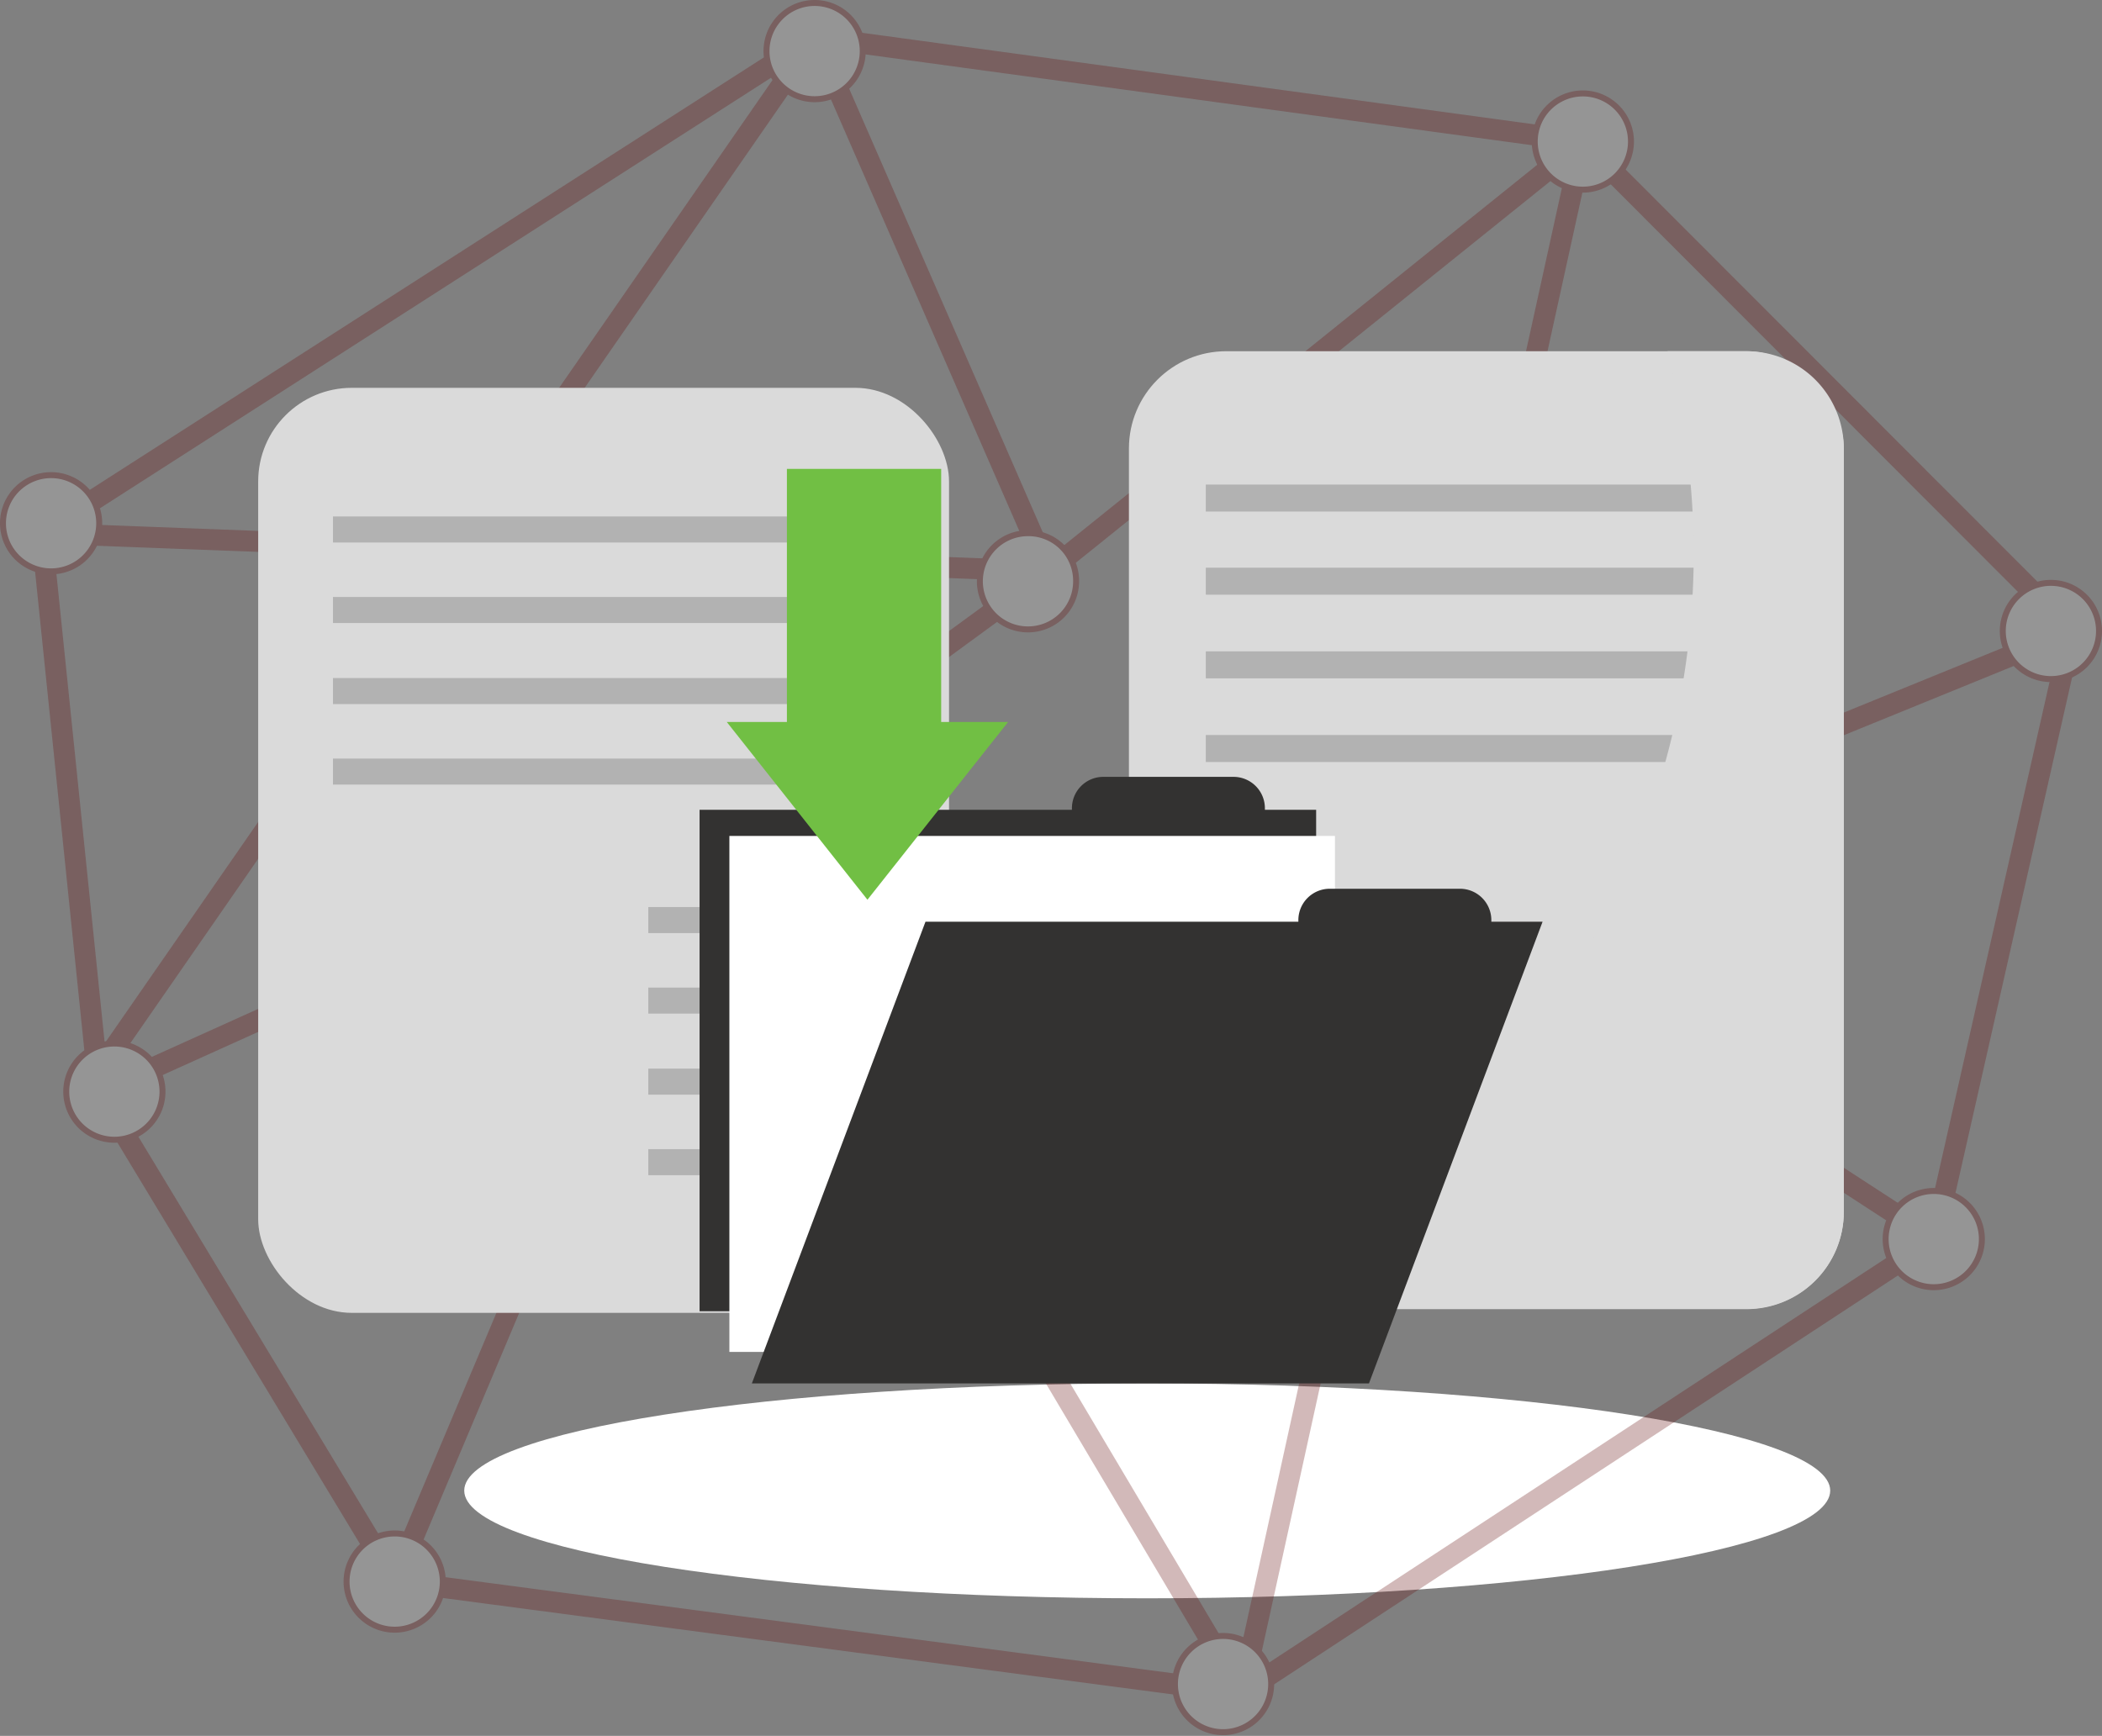 <svg xmlns="http://www.w3.org/2000/svg" xmlns:xlink="http://www.w3.org/1999/xlink" width="401.94" height="331.977" viewBox="0 0 401.94 331.977"><rect x="0" y="0" width="401.94" height="331.977" fill="#808080" stroke="none"/><defs><radialGradient id="a" cx="0.466" cy="1.228" r="3.165" gradientTransform="translate(13.499 400.913) scale(0.157 0.161)" gradientUnits="objectBoundingBox"><stop offset="0" stop-color="#9d9d9c"/><stop offset="0.19" stop-color="#aaaaa9"/><stop offset="0.55" stop-color="#ccc"/><stop offset="1" stop-color="#fff"/></radialGradient></defs><g transform="translate(0.07 -0.03)" style="isolation:isolate"><path d="M361.6,331.8c0,11.4-58.5,20.6-130.6,20.6s-130.6-9.2-130.6-20.6,58.5-20.5,130.6-20.5S361.6,320.5,361.6,331.8Z" transform="translate(-11.7 -46.7)" fill="url(#a)" style="mix-blend-mode:multiply;isolation:isolate"/><g opacity="0.3" style="mix-blend-mode:multiply;isolation:isolate"><line x1="26.3" y2="116.3" transform="translate(369.8 120.7)" fill="#c6c6c6" stroke="#671414" stroke-linecap="round" stroke-linejoin="round" stroke-width="4.01"/><line y1="94.9" x2="147.9" transform="translate(7.9 7.1)" fill="#c6c6c6" stroke="#671414" stroke-linecap="round" stroke-linejoin="round" stroke-width="4.01"/><line x2="146.8" y2="20" transform="translate(155.8 7.1)" fill="#c6c6c6" stroke="#671414" stroke-linecap="round" stroke-linejoin="round" stroke-width="4.01"/><line x2="93.5" y2="93.6" transform="translate(302.6 27.1)" fill="#c6c6c6" stroke="#671414" stroke-linecap="round" stroke-linejoin="round" stroke-width="4.01"/><line x1="132.4" y2="86.8" transform="translate(237.4 237)" fill="#c6c6c6" stroke="#671414" stroke-linecap="round" stroke-linejoin="round" stroke-width="4.01"/><line x1="162" y1="21.4" transform="translate(75.4 302.4)" fill="#c6c6c6" stroke="#671414" stroke-linecap="round" stroke-linejoin="round" stroke-width="4.01"/><line x1="56.5" y1="93.5" transform="translate(18.9 208.9)" fill="#c6c6c6" stroke="#671414" stroke-linecap="round" stroke-linejoin="round" stroke-width="4.01"/><line x1="11" y1="106.9" transform="translate(7.9 102)" fill="#c6c6c6" stroke="#671414" stroke-linecap="round" stroke-linejoin="round" stroke-width="4.01"/><line y1="53.5" x2="118.5" transform="translate(18.9 155.4)" fill="#c6c6c6" stroke="#671414" stroke-linecap="round" stroke-linejoin="round" stroke-width="4.01"/><line y1="147" x2="62" transform="translate(75.4 155.4)" fill="#c6c6c6" stroke="#671414" stroke-linecap="round" stroke-linejoin="round" stroke-width="4.01"/><line x1="100" y1="168.4" transform="translate(137.4 155.4)" fill="#c6c6c6" stroke="#671414" stroke-linecap="round" stroke-linejoin="round" stroke-width="4.01"/><line y1="296.7" x2="65.2" transform="translate(237.4 27.1)" fill="#c6c6c6" stroke="#671414" stroke-linecap="round" stroke-linejoin="round" stroke-width="4.01"/><line y1="46.1" x2="63" transform="translate(137.4 109.3)" fill="#c6c6c6" stroke="#671414" stroke-linecap="round" stroke-linejoin="round" stroke-width="4.01"/><line x1="44.6" y1="102.2" transform="translate(155.8 7.1)" fill="#c6c6c6" stroke="#671414" stroke-linecap="round" stroke-linejoin="round" stroke-width="4.01"/><line y1="82.2" x2="102.2" transform="translate(200.4 27.1)" fill="#c6c6c6" stroke="#671414" stroke-linecap="round" stroke-linejoin="round" stroke-width="4.01"/><line x1="99.8" y1="64.9" transform="translate(270 172.1)" fill="#c6c6c6" stroke="#671414" stroke-linecap="round" stroke-linejoin="round" stroke-width="4.01"/><line x1="132.6" y1="16.7" transform="translate(137.4 155.4)" fill="#c6c6c6" stroke="#671414" stroke-linecap="round" stroke-linejoin="round" stroke-width="4.01"/><line x2="192.5" y2="7.3" transform="translate(7.9 102)" fill="#c6c6c6" stroke="#671414" stroke-linecap="round" stroke-linejoin="round" stroke-width="4.01"/><line x1="126.1" y2="51.4" transform="translate(270 120.7)" fill="#c6c6c6" stroke="#671414" stroke-linecap="round" stroke-linejoin="round" stroke-width="4.01"/><line y1="197.5" x2="136.9" transform="translate(18.9 7.1)" fill="#c6c6c6" stroke="#671414" stroke-linecap="round" stroke-linejoin="round" stroke-width="4.01"/><line x1="55.6" y1="51.2" transform="translate(81.8 102)" fill="#c6c6c6" stroke="#671414" stroke-linecap="round" stroke-linejoin="round" stroke-width="4.01"/><path d="M293,219.7a9.2,9.2,0,1,1-9.2-9.2,9.2,9.2,0,0,1,9.2,9.2Z" transform="translate(-11.7 -46.7)" fill="#c6c6c6" stroke="#671414" stroke-miterlimit="10" stroke-width="1.14"/><path d="M158.2,202.1a9.2,9.2,0,1,1-9.1-9.2A9.2,9.2,0,0,1,158.2,202.1Z" transform="translate(-11.7 -46.7)" fill="#c6c6c6" stroke="#671414" stroke-miterlimit="10" stroke-width="1.14"/><path d="M96.3,349.1a9.2,9.2,0,1,1-9.2-9.1,9.2,9.2,0,0,1,9.2,9.1Z" transform="translate(-11.7 -46.7)" fill="#c6c6c6" stroke="#671414" stroke-miterlimit="10" stroke-width="1.14"/><path d="M254.7,368.7a9.2,9.2,0,1,1-9.2-9.1,9.2,9.2,0,0,1,9.2,9.1Z" transform="translate(-11.7 -46.7)" fill="#c6c6c6" stroke="#671414" stroke-miterlimit="10" stroke-width="1.14"/><path d="M390.6,283.7a9.2,9.2,0,1,1-9.2-9.2,9.2,9.2,0,0,1,9.2,9.2Z" transform="translate(-11.7 -46.7)" fill="#c6c6c6" stroke="#671414" stroke-miterlimit="10" stroke-width="1.14"/><path d="M413,167.4a9.2,9.2,0,1,1-9.2-9.2A9.2,9.2,0,0,1,413,167.4Z" transform="translate(-11.7 -46.7)" fill="#c6c6c6" stroke="#671414" stroke-miterlimit="10" stroke-width="1.14"/><path d="M323.5,73.8a9.2,9.2,0,1,1-9.2-9.2A9.2,9.2,0,0,1,323.5,73.8Z" transform="translate(-11.7 -46.7)" fill="#c6c6c6" stroke="#671414" stroke-miterlimit="10" stroke-width="1.14"/><path d="M217.4,157.9a9.2,9.2,0,1,1-9.1-9.2,9.1,9.1,0,0,1,9.1,9.2Z" transform="translate(-11.7 -46.7)" fill="#c6c6c6" stroke="#671414" stroke-miterlimit="10" stroke-width="1.14"/><path d="M108.2,152.5a9.2,9.2,0,1,1-9.2-9.2A9.2,9.2,0,0,1,108.2,152.5Z" transform="translate(-11.7 -46.7)" fill="#c6c6c6" stroke="#671414" stroke-miterlimit="10" stroke-width="1.14"/><path d="M176.6,56.5a9.2,9.2,0,1,1-9.2-9.2A9.2,9.2,0,0,1,176.6,56.5Z" transform="translate(-11.7 -46.7)" fill="#c6c6c6" stroke="#671414" stroke-miterlimit="10" stroke-width="1.14"/><path d="M30.6,146.8a9.2,9.2,0,1,1-9.2-9.2,9.2,9.2,0,0,1,9.2,9.2Z" transform="translate(-11.7 -46.7)" fill="#c6c6c6" stroke="#671414" stroke-miterlimit="10" stroke-width="1.14"/><path d="M42.7,255.5a9.2,9.2,0,1,1-9.1-9.2,9.2,9.2,0,0,1,9.1,9.2Z" transform="translate(-11.7 -46.7)" fill="#c6c6c6" stroke="#671414" stroke-miterlimit="10" stroke-width="1.14"/></g><rect width="136.7" height="183.14" rx="18.6" transform="translate(215.8 67.2)" fill="#dadada"/><rect width="107" height="5.16" transform="translate(230.5 92.7)" fill="#b2b2b2"/><rect width="107" height="5.16" transform="translate(230.5 108.6)" fill="#b2b2b2"/><rect width="107" height="5.16" transform="translate(230.5 124.6)" fill="#b2b2b2"/><rect width="107" height="5.16" transform="translate(230.5 140.6)" fill="#b2b2b2"/><path d="M345.6,113.9H330.5a154,154,0,0,1,5,38.5c0,64-40.6,119.9-97.1,143a17.7,17.7,0,0,0,7.7,1.7h99.5a18.6,18.6,0,0,0,18.6-18.6v-146a18.6,18.6,0,0,0-18.6-18.6Z" transform="translate(-11.7 -46.7)" fill="#dadada" style="mix-blend-mode:multiply;isolation:isolate"/><rect width="132.1" height="176.91" rx="17.9" transform="translate(49.3 74.2)" fill="#dadada"/><rect width="103.4" height="4.98" transform="translate(63.6 98.8)" fill="#b2b2b2"/><rect width="103.4" height="4.98" transform="translate(63.6 114.2)" fill="#b2b2b2"/><rect width="103.4" height="4.98" transform="translate(63.6 129.7)" fill="#b2b2b2"/><rect width="103.4" height="4.98" transform="translate(63.6 145.1)" fill="#b2b2b2"/><rect width="43.3" height="4.98" transform="translate(123.9 173.5)" fill="#b2b2b2"/><rect width="43.3" height="4.98" transform="translate(123.9 188.9)" fill="#b2b2b2"/><rect width="43.3" height="4.98" transform="translate(123.9 204.4)" fill="#b2b2b2"/><rect width="43.3" height="4.98" transform="translate(123.9 219.8)" fill="#b2b2b2"/><path d="M216.6,201.3v.3H145.4v95.9H263.3V201.6h-9.8v-.3a6,6,0,0,0-6-6H222.6a6,6,0,0,0-6,6Z" transform="translate(-11.7 -46.7)" fill="#333231"/><rect width="115.8" height="98.68" transform="translate(139.4 159.9)" fill="#fff"/><path d="M259.9,222.7v.3H188.6l-33.2,88.3h118L306.6,223h-9.8v-.3a6,6,0,0,0-6-6H265.9a6,6,0,0,0-6,6Z" transform="translate(-11.7 -46.7)" fill="#333231"/><path d="M179.9,138.1V89.7H150.4v48.4H138.9l26.9,34,26.9-34Z" fill="#71bf44"/></g></svg>